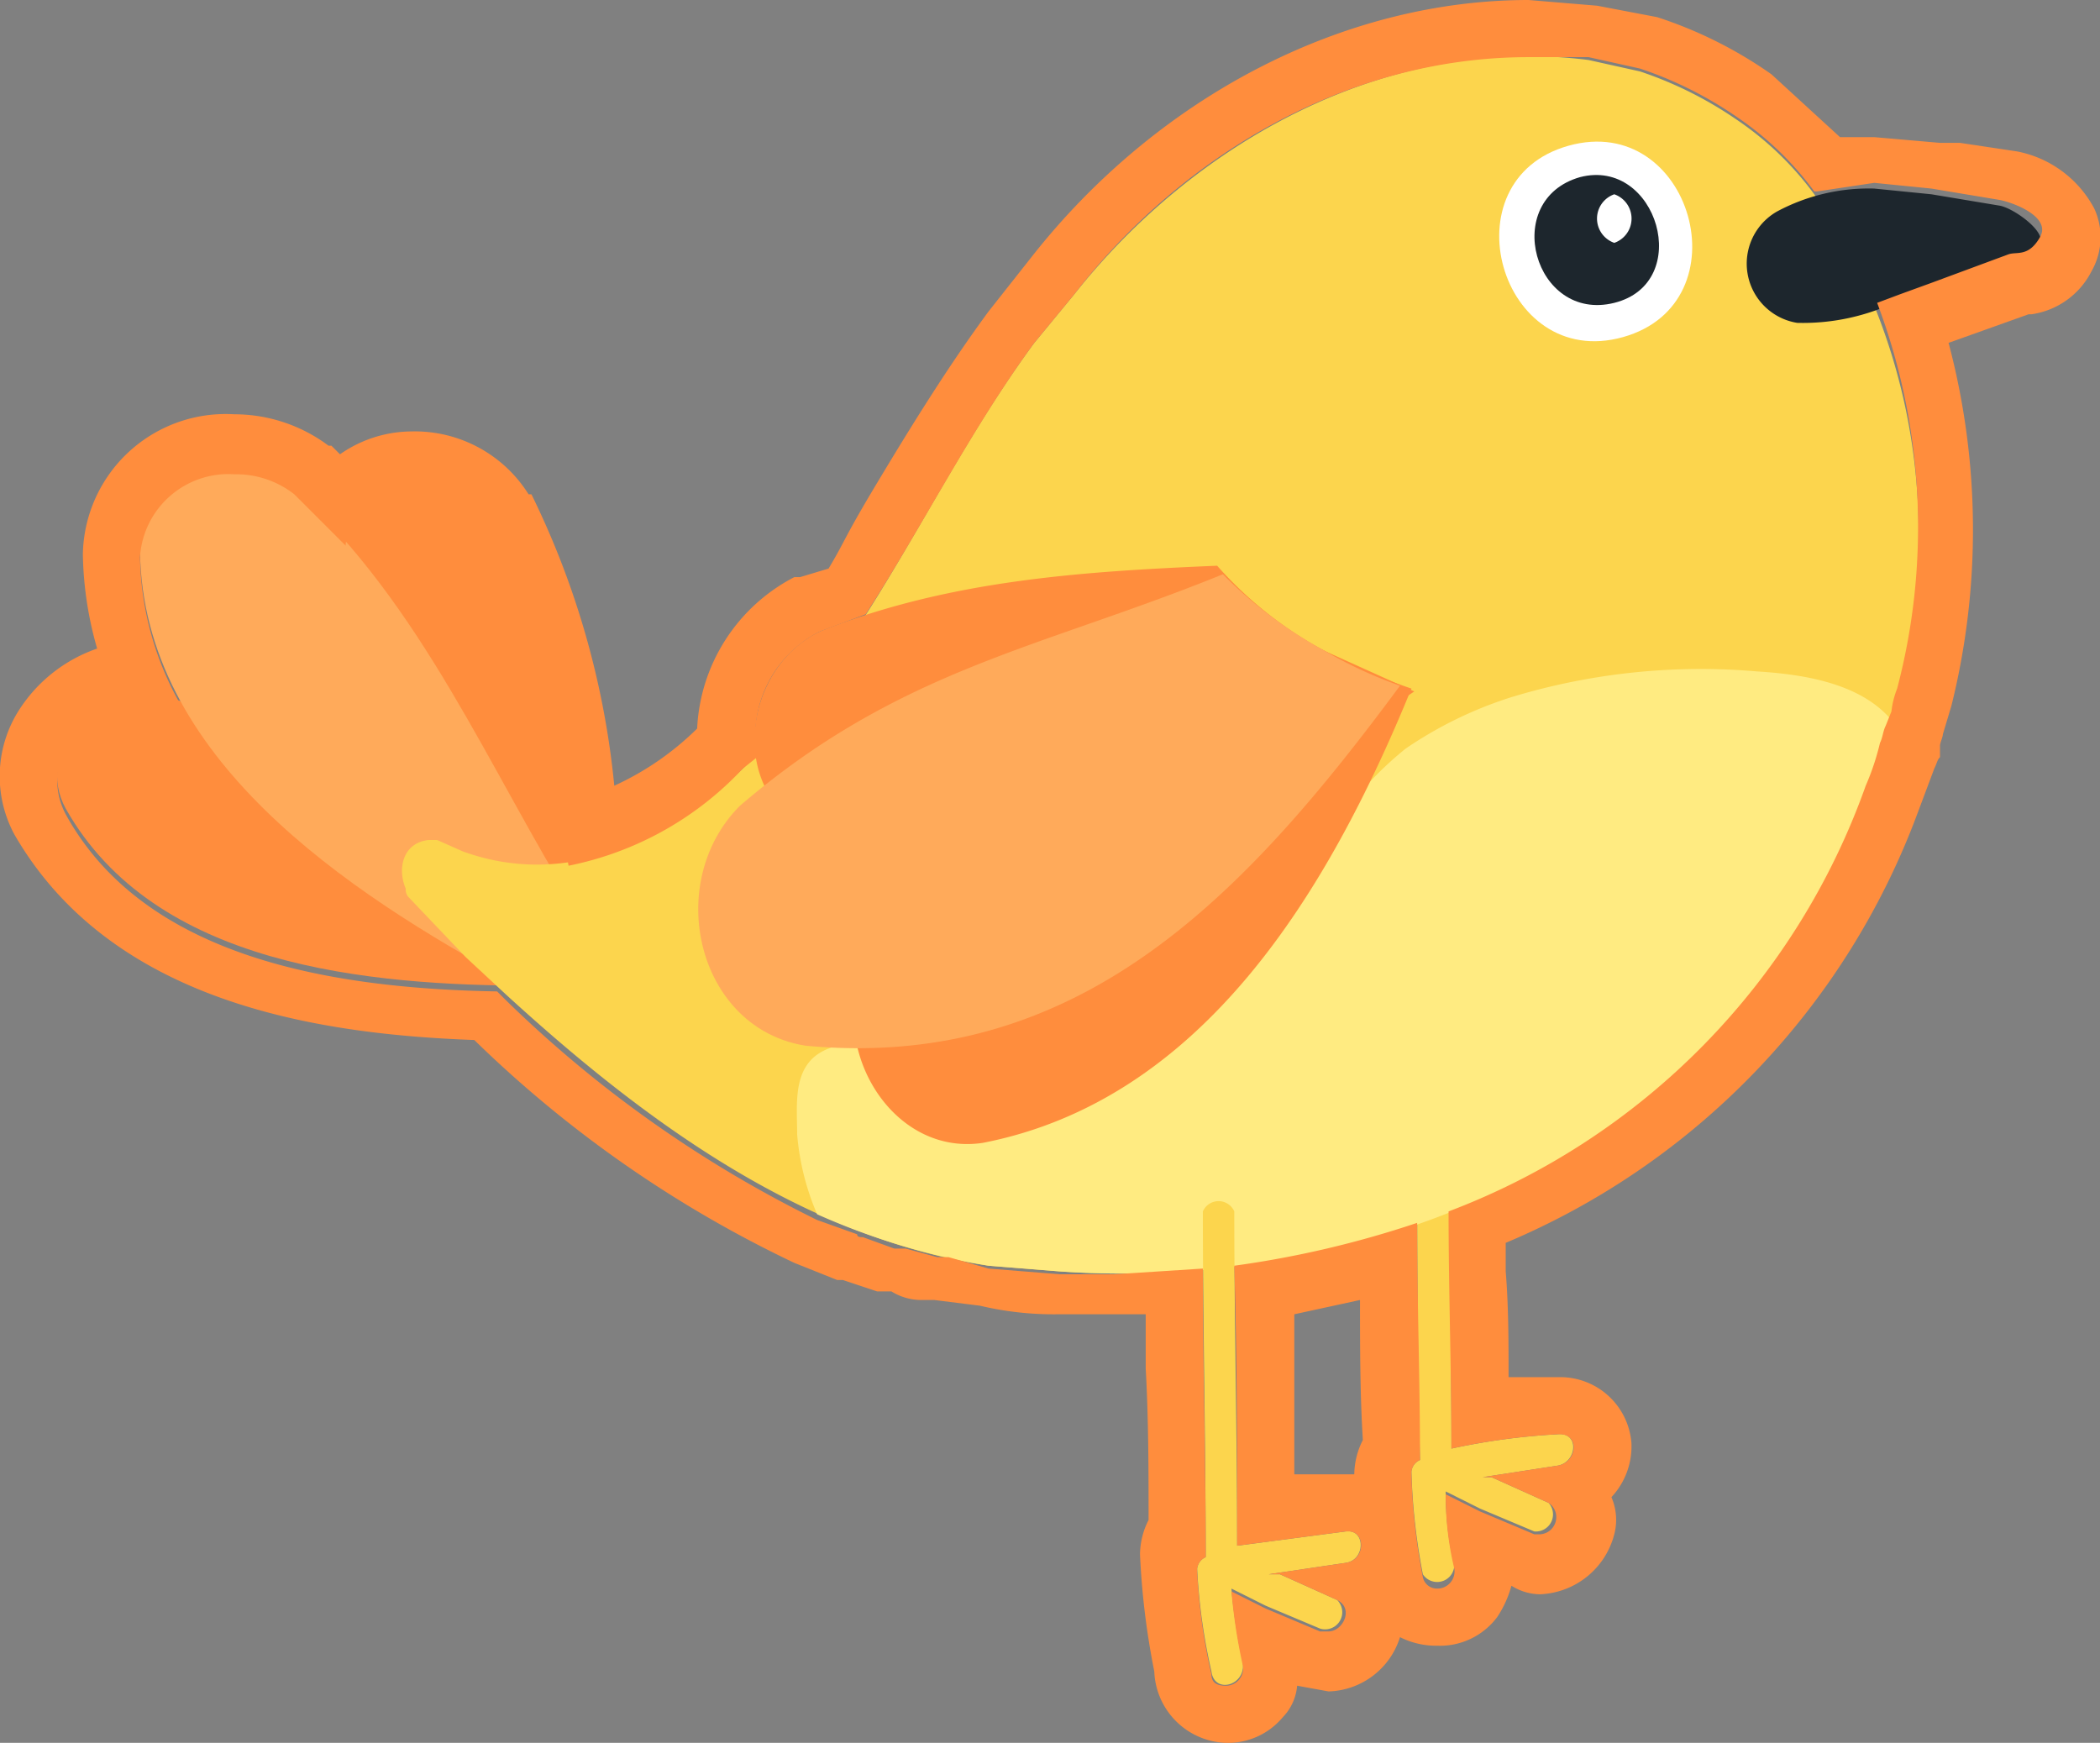 <svg xmlns="http://www.w3.org/2000/svg" viewBox="0 0 73.5 61"><rect x="0" y="0" width="73.5" height="61" fill="#808080" stroke="none"/><g id="Layer_2" data-name="Layer 2"><g id="Layer_1-2" data-name="Layer 1"><g id="na_bird_1" data-name="na_bird 1"><path d="M49.7,51.1c-.1-4.1-.1-8.1-.1-12.1a.6.6,0,1,1,1.1,0c0,3.9.1,7.8.1,11.7a23.5,23.5,0,0,1,3.7-.5c.8-.1.7,1,0,1.1l-2.6.4h.3l2,.9a.6.6,0,0,1-.5,1l-1.9-.8-1.2-.6a10.9,10.9,0,0,0,.3,2.6.6.6,0,0,1-1.1.3,22,22,0,0,1-.4-3.6A.5.5,0,0,1,49.7,51.1Z" style="fill:#fcd54d"/><path d="M20.4,32.2c-1.1-4.6-1.2-9.5-3.6-13.8-1.1-1.8-3.9-1.7-4.6.2-1.9,5.5,2.2,10.9,5.8,14.9.9,1,2.4,0,2.4-1.2Z" style="fill:#ff8d3d"/><path d="M19.4,31.7c-4.5-2.5-8.6-6-13.9-7.4-2.2-.3-4.3,2-3.2,4,3.1,5.5,10.5,6.2,16.4,6.2,1.5,0,1.7-1.9.7-2.8Z" style="fill:#ff8d3d"/><path d="M20.2,31.9c-3.1-5-5.4-10.7-9.9-14.8-2.1-1.6-5.4-.4-5.4,2.2C5,26.5,12.1,31.2,18,34.4c1.5.7,2.8-1,2.2-2.5Z" style="fill:#ffaa5a"/><path d="M65.3,10a16.5,16.5,0,0,0-1.8-3.2,11,11,0,0,0-2.7-2.6,13.5,13.5,0,0,0-3.4-1.7l-1.8-.4c-7.1-.9-13.8,2.9-18,8.2L36.2,12c-3.1,4.2-5.2,9.2-8.6,13.3L26,26.9c-2.8,2.6-6.2,4.2-9.8,2.9l-.9-.4H15c-.9.1-1.1,1-.8,1.7a.4.4,0,0,0,.1.3l2,2.1,1.4,1.3c4.7,4.3,10.3,8.5,16.9,9.5l2.5.2c11.7.8,23.9-4.8,28.2-16.7a35.8,35.8,0,0,0,1.1-3.5A21.3,21.3,0,0,0,65.3,10Z" style="fill:#fcd54d"/><path d="M61.5,23.5a22.8,22.8,0,0,0-8.6.9,14.1,14.1,0,0,0-3.7,1.8,12,12,0,0,0-2.6,2.9,18.3,18.3,0,0,1-6,5,17,17,0,0,1-7.3,2.4c-1.4,0-3-.3-4.3.2s-1.1,1.9-1.1,3a8.9,8.9,0,0,0,.7,2.8,24.5,24.5,0,0,0,6,1.8l2.5.2c11.7.8,23.9-4.8,28.2-16.7l.9-2.6C65.1,23.9,63.1,23.6,61.5,23.5Z" style="fill:#ffeb81"/><path d="M42.6,19.8a13.6,13.6,0,0,0,3.8,3l3.1,1.4c-6.2,4.2-14.2,8.1-21.3,4.8-2.7-1.4-2.2-5.6.5-6.9C33.2,20.3,37.9,20,42.6,19.8Z" style="fill:#ff8d3d"/><path d="M46.4,22.8a19.4,19.4,0,0,0,3,1.3c-2.9,7.1-7.3,14.4-15,15.9-3.3.5-5.6-3.6-4-6.5,3.4-5.3,8.4-8.9,13.1-12.7A13.7,13.7,0,0,0,46.4,22.8Z" style="fill:#ff8d3d"/><path d="M42.8,20.1a15.4,15.4,0,0,0,3.6,2.7A15.1,15.1,0,0,0,49,24c-5.4,7.3-11.2,13.5-20.8,12.6-3.8-.6-5-5.7-2.3-8.4C31.5,23.4,36.4,22.7,42.8,20.1Z" style="fill:#ffaa5a"/><path d="M70,7.2l-2.4-.4-2-.2a6.8,6.8,0,0,0-3.4.8,2.1,2.1,0,0,0,.7,3.9,7.6,7.6,0,0,0,3.6-.8l1.1-.4,2.7-1c.3-.1.9-.2,1.1-.6S70.5,7.3,70,7.2Z" style="fill:#1d262d"/><path d="M42.2,54.5c0-4-.1-8.1-.1-12.1a.6.6,0,0,1,1.1,0c0,3.9.1,7.8.1,11.7l3.8-.5c.7-.1.7,1,0,1.1l-2.7.4h.4l2,.9a.6.6,0,0,1-.6,1l-1.9-.8-1.2-.6a20.2,20.2,0,0,0,.4,2.6c.1.8-1,1.1-1.1.3a20.8,20.8,0,0,1-.5-3.6A.5.5,0,0,1,42.2,54.5Z" style="fill:#fcd54d"/><path d="M54.9,5.1c-4.3,1.2-2.4,7.9,1.9,6.7S59.2,3.9,54.9,5.1Z" style="fill:#fff"/><path d="M55.3,6.2c-2.8.8-1.6,5.1,1.2,4.4S58,5.5,55.3,6.2Z" style="fill:#1d262d"/><path d="M56.5,6.8a.9.9,0,0,1,0,1.7A.9.9,0,0,1,56.5,6.8Z" style="fill:#fff"/><path d="M53.5,2h2.1l1.8.4a13.5,13.5,0,0,1,3.4,1.7,11,11,0,0,1,2.7,2.6h.1l2-.3h0l2,.2,2.4.4c.5.1,1.8.6,1.4,1.3s-.8.5-1.1.6l-2.7,1h0l-1.1.4-.8.3a22.2,22.2,0,0,1,.7,13.5,3.1,3.1,0,0,0-.2.8h0l-.2.5c-.1.2-.1.4-.2.6a8.8,8.8,0,0,1-.5,1.5A24.8,24.8,0,0,1,50.7,42.4c0,2.8.1,5.5.1,8.3a23.5,23.5,0,0,1,3.7-.5h.1c.7,0,.6,1-.1,1.1l-2.6.4h.3l2,.9a.6.6,0,0,1-.3,1.1h-.2l-1.9-.8-1.2-.6a10.9,10.9,0,0,0,.3,2.6.6.6,0,0,1-.6.7.5.5,0,0,1-.5-.4,22,22,0,0,1-.4-3.6.5.5,0,0,1,.3-.5c0-2.8-.1-5.5-.1-8.3a35,35,0,0,1-6.4,1.5c.1,3.3.1,6.6.1,9.8l3.8-.5h.1c.6,0,.6,1-.1,1.1l-2.7.4h.4l2,.9c.6.3.2,1.1-.3,1.1h-.3l-1.9-.8-1.2-.6a20.2,20.2,0,0,0,.4,2.6.6.6,0,0,1-.6.7c-.3,0-.5-.1-.5-.4a20.8,20.8,0,0,1-.5-3.6.5.5,0,0,1,.3-.5c0-3.4-.1-6.7-.1-10.1l-3.1.2H37.1l-2.5-.2L33.2,44h-.4l-1.1-.3h-.4l-1.1-.4c-.1,0-.2,0-.2-.1l-1.4-.5h0a42.1,42.1,0,0,1-10.9-7.7l-.3-.3c-5.6-.1-12.3-1.1-15.1-6.2-1-1.9.7-4,2.8-4h.4l.9.3a10.8,10.8,0,0,1-1.5-5.3,3.1,3.1,0,0,1,3.3-2.9,3.3,3.3,0,0,1,2.1.7l1.8,1.8a.4.4,0,0,1,.1-.3,2.2,2.2,0,0,1,2.2-1.5,2.6,2.6,0,0,1,2.4,1.3c2,3.7,2.4,7.8,3.1,11.7A11.4,11.4,0,0,0,26,26.9l.5-.4a4.1,4.1,0,0,1,2.2-4.4l1.6-.6c2-3.1,3.7-6.5,5.9-9.5l1.4-1.7C41.3,5.5,47.1,2,53.5,2m0-2h0C47,0,40.5,3.4,36.1,9l-1.5,1.9c-1.4,1.9-2.7,4-3.9,6s-1.1,2-1.7,3l-1,.3h-.2a6.3,6.3,0,0,0-3.4,5.3,10.1,10.1,0,0,1-2.9,2,29.6,29.6,0,0,0-2.9-10.2h-.1a4.7,4.7,0,0,0-4.1-2.2,4.4,4.4,0,0,0-2.5.8l-.3-.3h-.1a5.5,5.5,0,0,0-3.3-1.1,5,5,0,0,0-5.3,4.9h0a12.6,12.6,0,0,0,.5,3.3A5.3,5.3,0,0,0,.7,24.8a4.3,4.3,0,0,0-.2,4.4h0c3.4,5.9,10.6,7,16.1,7.2a41.5,41.5,0,0,0,11.2,7.8l1.5.6h.2l1.2.4h.5a2,2,0,0,0,1.1.3h.4l1.6.2a11.2,11.2,0,0,0,2.7.3h3.1v1.9c.1,1.8.1,3.6.1,5.3a2.7,2.7,0,0,0-.3,1.2,27,27,0,0,0,.5,4.1A2.6,2.6,0,0,0,42.9,61a2.5,2.5,0,0,0,2-.9,1.8,1.8,0,0,0,.5-1.1l1.1.2A2.7,2.7,0,0,0,49,57.3a2.8,2.8,0,0,0,1.3.3,2.5,2.5,0,0,0,2.1-1,3.7,3.7,0,0,0,.5-1.1,1.9,1.9,0,0,0,1,.3,2.8,2.8,0,0,0,2.6-2.1,2,2,0,0,0-.1-1.3,2.6,2.6,0,0,0,.7-1.9,2.5,2.5,0,0,0-2.5-2.3H52.8c0-1.2,0-2.5-.1-3.7v-1A26.2,26.2,0,0,0,67.1,28.5l.6-1.6c.1-.2.1-.3.2-.4v-.4c0-.1.1-.3.1-.4l.3-1h0A25.5,25.5,0,0,0,68.2,12h0L71,11h.1a2.8,2.8,0,0,0,2.1-1.5,2.4,2.4,0,0,0,.1-2.2,3.9,3.9,0,0,0-2.7-2l-2-.3h-.7l-2.3-.2H64.4L62,2.6a15,15,0,0,0-4-2L55.9.2,53.5,0ZM45.3,46l2.3-.5c0,1.6,0,3.3.1,4.9a2.7,2.7,0,0,0-.3,1.2H45.3V46Z" style="fill:#ff8d3d"/></g></g></g></svg>